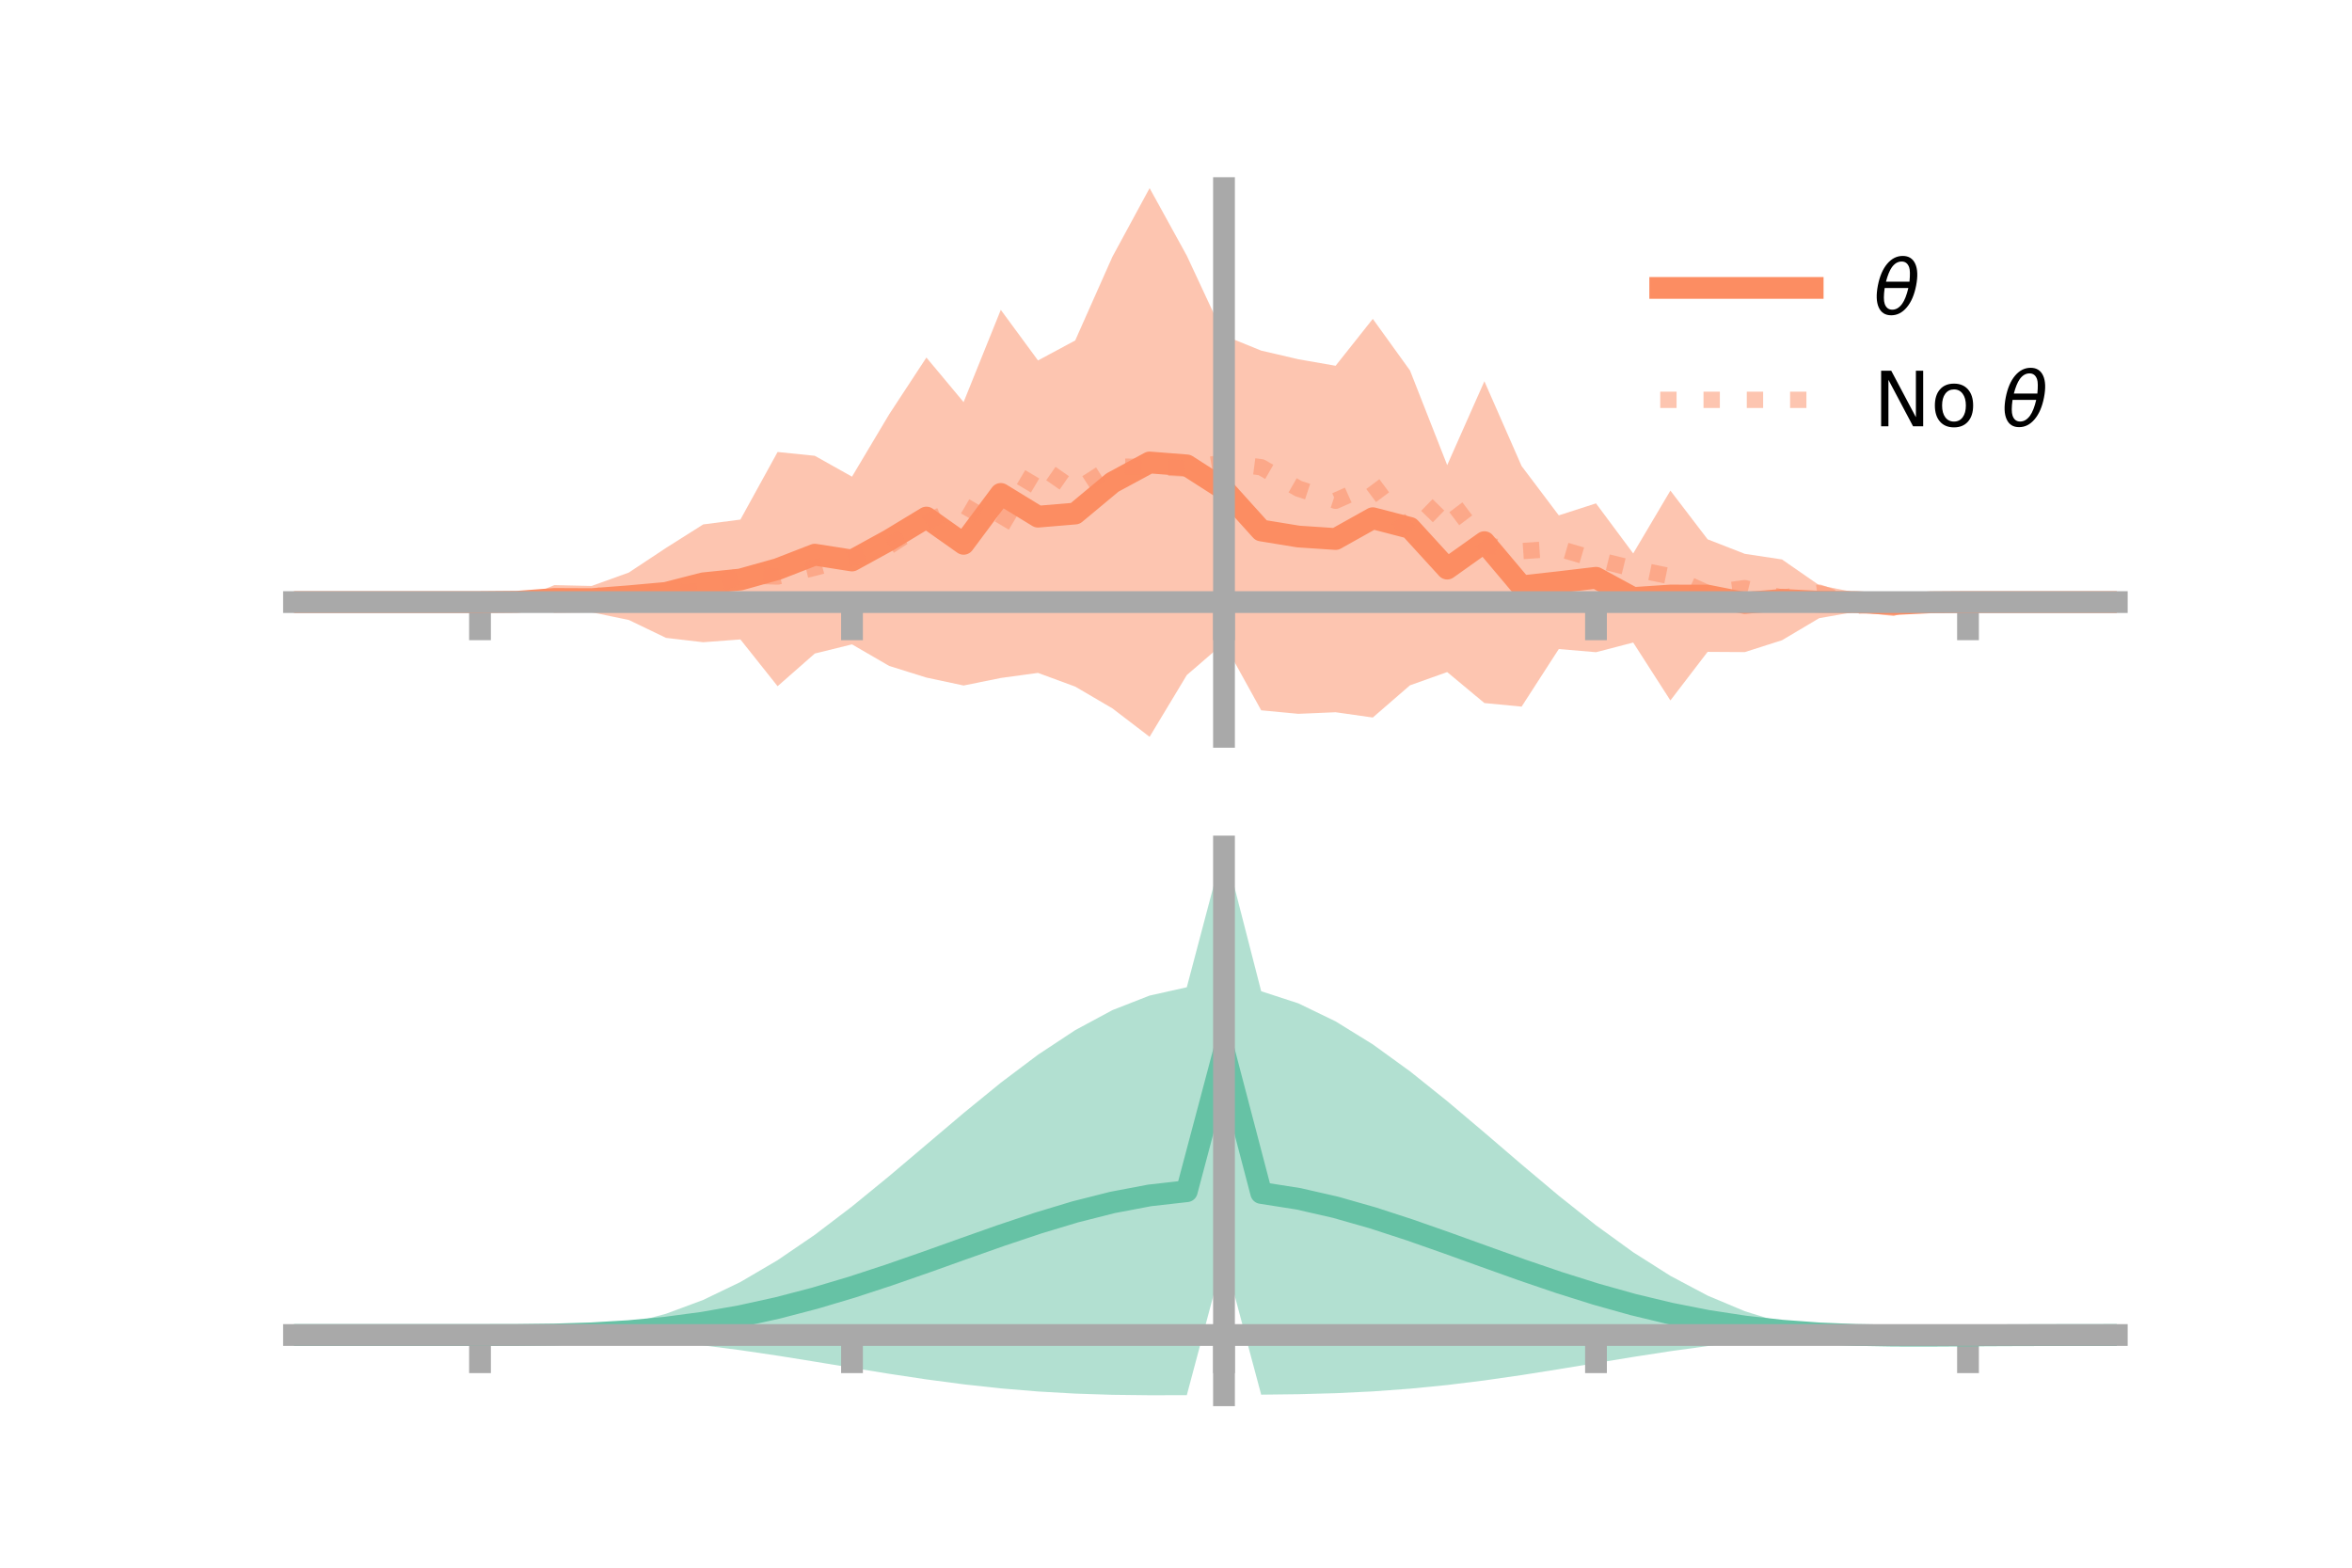 <?xml version="1.0" encoding="utf-8" standalone="no"?>
<!DOCTYPE svg PUBLIC "-//W3C//DTD SVG 1.1//EN"
  "http://www.w3.org/Graphics/SVG/1.1/DTD/svg11.dtd">
<!-- Created with matplotlib (https://matplotlib.org/) -->
<svg height="144pt" version="1.1" viewBox="0 0 216 144" width="216pt" xmlns="http://www.w3.org/2000/svg" xmlns:xlink="http://www.w3.org/1999/xlink">
 <defs>
  <style type="text/css">*{stroke-linecap:butt;stroke-linejoin:round;}</style>
 </defs>
 <g id="figure_1">
  <g id="patch_1">
   <path d="M 0 144 
L 216 144 
L 216 0 
L 0 0 
z
" style="fill:none;"/>
  </g>
  <g id="axes_1">
   <g id="patch_2">
    <path d="M 27 67.68 
L 194.4 67.68 
L 194.4 17.28 
L 27 17.28 
z
" style="fill:none;"/>
   </g>
   <g id="PolyCollection_1">
    <path clip-path="url(#pfde8755a9b)" d="M 27 55.303 
L 27 55.303 
L 30.416 55.303 
L 33.833 55.303 
L 37.249 55.303 
L 40.665 55.303 
L 44.082 55.303 
L 47.498 55.157 
L 50.914 53.745 
L 54.331 53.823 
L 57.747 52.593 
L 61.163 50.33 
L 64.58 48.171 
L 67.996 47.726 
L 71.412 41.518 
L 74.829 41.867 
L 78.245 43.784 
L 81.661 38.052 
L 85.078 32.842 
L 88.494 36.935 
L 91.91 28.461 
L 95.327 33.109 
L 98.743 31.273 
L 102.159 23.587 
L 105.576 17.28 
L 108.992 23.486 
L 112.408 30.816 
L 115.824 32.205 
L 119.241 33 
L 122.657 33.598 
L 126.073 29.29 
L 129.49 34.031 
L 132.906 42.724 
L 136.322 35.021 
L 139.739 42.809 
L 143.155 47.339 
L 146.571 46.237 
L 149.988 50.836 
L 153.404 45.064 
L 156.82 49.538 
L 160.237 50.872 
L 163.653 51.389 
L 167.069 53.756 
L 170.486 54.436 
L 173.902 54.38 
L 177.318 55.233 
L 180.735 55.303 
L 184.151 55.303 
L 187.567 55.303 
L 190.984 55.303 
L 194.4 55.303 
L 194.4 55.303 
L 194.4 55.303 
L 190.984 55.303 
L 187.567 55.303 
L 184.151 55.303 
L 180.735 55.303 
L 177.318 55.42 
L 173.902 56.596 
L 170.486 56.184 
L 167.069 56.782 
L 163.653 58.809 
L 160.237 59.898 
L 156.82 59.877 
L 153.404 64.34 
L 149.988 59.021 
L 146.571 59.908 
L 143.155 59.617 
L 139.739 64.907 
L 136.322 64.578 
L 132.906 61.733 
L 129.49 62.948 
L 126.073 65.909 
L 122.657 65.423 
L 119.241 65.569 
L 115.824 65.246 
L 112.408 59.059 
L 108.992 62.009 
L 105.576 67.68 
L 102.159 65.067 
L 98.743 63.068 
L 95.327 61.809 
L 91.91 62.275 
L 88.494 62.968 
L 85.078 62.238 
L 81.661 61.17 
L 78.245 59.188 
L 74.829 60.03 
L 71.412 63.032 
L 67.996 58.736 
L 64.58 58.992 
L 61.163 58.592 
L 57.747 56.947 
L 54.331 56.241 
L 50.914 56.287 
L 47.498 55.39 
L 44.082 55.303 
L 40.665 55.303 
L 37.249 55.303 
L 33.833 55.303 
L 30.416 55.303 
L 27 55.303 
z
" style="fill:#fc8d62;fill-opacity:0.5;"/>
   </g>
   <g id="matplotlib.axis_1">
    <g id="xtick_1">
     <g id="line2d_1">
      <defs>
       <path d="M 0 0 
L 0 3.5 
" id="m7d81e73aa5" style="stroke:#a9a9a9;stroke-width:2;"/>
      </defs>
      <g>
       <use style="fill:#a9a9a9;stroke:#a9a9a9;stroke-width:2;" x="44.082" xlink:href="#m7d81e73aa5" y="55.303"/>
      </g>
     </g>
    </g>
    <g id="xtick_2">
     <g id="line2d_2">
      <g>
       <use style="fill:#a9a9a9;stroke:#a9a9a9;stroke-width:2;" x="78.245" xlink:href="#m7d81e73aa5" y="55.303"/>
      </g>
     </g>
    </g>
    <g id="xtick_3">
     <g id="line2d_3">
      <g>
       <use style="fill:#a9a9a9;stroke:#a9a9a9;stroke-width:2;" x="112.408" xlink:href="#m7d81e73aa5" y="55.303"/>
      </g>
     </g>
    </g>
    <g id="xtick_4">
     <g id="line2d_4">
      <g>
       <use style="fill:#a9a9a9;stroke:#a9a9a9;stroke-width:2;" x="146.571" xlink:href="#m7d81e73aa5" y="55.303"/>
      </g>
     </g>
    </g>
    <g id="xtick_5">
     <g id="line2d_5">
      <g>
       <use style="fill:#a9a9a9;stroke:#a9a9a9;stroke-width:2;" x="180.735" xlink:href="#m7d81e73aa5" y="55.303"/>
      </g>
     </g>
    </g>
   </g>
   <g id="matplotlib.axis_2"/>
   <g id="line2d_6">
    <path clip-path="url(#pfde8755a9b)" d="M 27 55.303 
L 30.416 55.303 
L 33.833 55.303 
L 37.249 55.303 
L 40.665 55.303 
L 44.082 55.303 
L 47.498 55.274 
L 50.914 55.016 
L 54.331 55.032 
L 57.747 54.77 
L 61.163 54.461 
L 64.58 53.581 
L 67.996 53.231 
L 71.412 52.275 
L 74.829 50.949 
L 78.245 51.486 
L 81.661 49.611 
L 85.078 47.54 
L 88.494 49.952 
L 91.91 45.368 
L 95.327 47.459 
L 98.743 47.171 
L 102.159 44.327 
L 105.576 42.48 
L 108.992 42.747 
L 112.408 44.938 
L 115.824 48.725 
L 119.241 49.284 
L 122.657 49.511 
L 126.073 47.6 
L 129.49 48.49 
L 132.906 52.229 
L 136.322 49.8 
L 139.739 53.858 
L 143.155 53.478 
L 146.571 53.073 
L 149.988 54.929 
L 153.404 54.702 
L 156.82 54.708 
L 160.237 55.385 
L 163.653 55.099 
L 167.069 55.269 
L 170.486 55.31 
L 173.902 55.488 
L 177.318 55.327 
L 180.735 55.303 
L 184.151 55.303 
L 187.567 55.303 
L 190.984 55.303 
L 194.4 55.303 
" style="fill:none;stroke:#fc8d62;stroke-linecap:square;stroke-width:2;"/>
   </g>
   <g id="line2d_7">
    <path clip-path="url(#pfde8755a9b)" d="M 27 55.303 
L 30.416 55.303 
L 33.833 55.303 
L 37.249 55.303 
L 40.665 55.303 
L 44.082 55.303 
L 47.498 55.269 
L 50.914 55.17 
L 54.331 54.58 
L 57.747 55.341 
L 61.163 54.354 
L 64.58 54.319 
L 67.996 52.839 
L 71.412 52.955 
L 74.829 52.145 
L 78.245 51.236 
L 81.661 50.159 
L 85.078 47.941 
L 88.494 46.425 
L 91.91 48.428 
L 95.327 42.677 
L 98.743 45.05 
L 102.159 42.865 
L 105.576 42.876 
L 108.992 43.05 
L 112.408 42.48 
L 115.824 42.92 
L 119.241 44.882 
L 122.657 45.997 
L 126.073 44.465 
L 129.49 49.048 
L 132.906 45.545 
L 136.322 50.051 
L 139.739 50.623 
L 143.155 50.388 
L 146.571 51.391 
L 149.988 52.232 
L 153.404 52.935 
L 156.82 54.486 
L 160.237 54.026 
L 163.653 54.899 
L 167.069 54.443 
L 170.486 55.661 
L 173.902 55.36 
L 177.318 55.33 
L 180.735 55.303 
L 184.151 55.303 
L 187.567 55.303 
L 190.984 55.303 
L 194.4 55.303 
" style="fill:none;stroke:#fc8d62;stroke-dasharray:1.5,2.475;stroke-dashoffset:0;stroke-opacity:0.5;stroke-width:1.5;"/>
   </g>
   <g id="patch_3">
    <path d="M 112.408 67.68 
L 112.408 17.28 
" style="fill:none;stroke:#a9a9a9;stroke-linecap:square;stroke-linejoin:miter;stroke-width:2;"/>
   </g>
   <g id="patch_4">
    <path d="M 194.4 67.68 
L 194.4 17.28 
" style="fill:none;"/>
   </g>
   <g id="patch_5">
    <path d="M 27 55.303 
L 194.4 55.303 
" style="fill:none;stroke:#a9a9a9;stroke-linecap:square;stroke-linejoin:miter;stroke-width:2;"/>
   </g>
   <g id="patch_6">
    <path d="M 27 17.28 
L 194.4 17.28 
" style="fill:none;"/>
   </g>
   <g id="legend_1">
    <g id="line2d_8">
     <path d="M 152.47 26.449 
L 166.47 26.449 
" style="fill:none;stroke:#fc8d62;stroke-linecap:square;stroke-width:2;"/>
    </g>
    <g id="line2d_9"/>
    <g id="text_1">
     <!-- $\theta$ -->
     <g transform="translate(172.07 28.899)scale(0.07 -0.07)">
      <defs>
       <path d="M 45.516 34.672 
L 14.453 34.672 
Q 12.359 20.062 14.5 13.875 
Q 17.188 6.25 24.469 6.25 
Q 31.781 6.25 37.359 13.922 
Q 42.234 20.656 45.516 34.672 
z
M 47.016 42.969 
Q 48.344 56.844 46.625 61.719 
Q 43.953 69.438 36.766 69.438 
Q 29.297 69.438 23.828 61.812 
Q 19.531 55.672 16.156 42.969 
z
M 38.188 76.766 
Q 49.906 76.766 54.594 66.406 
Q 59.281 56.109 55.719 37.844 
Q 52.203 19.625 43.453 9.281 
Q 34.766 -1.125 23.047 -1.125 
Q 11.281 -1.125 6.641 9.281 
Q 2 19.625 5.516 37.844 
Q 9.078 56.109 17.719 66.406 
Q 26.422 76.766 38.188 76.766 
z
" id="DejaVuSans-Oblique-952"/>
      </defs>
      <use transform="translate(0 0.234)" xlink:href="#DejaVuSans-Oblique-952"/>
     </g>
    </g>
    <g id="line2d_10">
     <path d="M 152.47 36.724 
L 166.47 36.724 
" style="fill:none;stroke:#fc8d62;stroke-dasharray:1.5,2.475;stroke-dashoffset:0;stroke-opacity:0.5;stroke-width:1.5;"/>
    </g>
    <g id="line2d_11"/>
    <g id="text_2">
     <!-- No $\theta$ -->
     <g transform="translate(172.07 39.174)scale(0.07 -0.07)">
      <defs>
       <path d="M 9.812 72.906 
L 23.094 72.906 
L 55.422 11.922 
L 55.422 72.906 
L 64.984 72.906 
L 64.984 0 
L 51.703 0 
L 19.391 60.984 
L 19.391 0 
L 9.812 0 
z
" id="DejaVuSans-78"/>
       <path d="M 30.609 48.391 
Q 23.391 48.391 19.188 42.75 
Q 14.984 37.109 14.984 27.297 
Q 14.984 17.484 19.156 11.844 
Q 23.344 6.203 30.609 6.203 
Q 37.797 6.203 41.984 11.859 
Q 46.188 17.531 46.188 27.297 
Q 46.188 37.016 41.984 42.703 
Q 37.797 48.391 30.609 48.391 
z
M 30.609 56 
Q 42.328 56 49.016 48.375 
Q 55.719 40.766 55.719 27.297 
Q 55.719 13.875 49.016 6.219 
Q 42.328 -1.422 30.609 -1.422 
Q 18.844 -1.422 12.172 6.219 
Q 5.516 13.875 5.516 27.297 
Q 5.516 40.766 12.172 48.375 
Q 18.844 56 30.609 56 
z
" id="DejaVuSans-111"/>
       <path id="DejaVuSans-32"/>
      </defs>
      <use transform="translate(0 0.234)" xlink:href="#DejaVuSans-78"/>
      <use transform="translate(74.805 0.234)" xlink:href="#DejaVuSans-111"/>
      <use transform="translate(135.986 0.234)" xlink:href="#DejaVuSans-32"/>
      <use transform="translate(167.773 0.234)" xlink:href="#DejaVuSans-Oblique-952"/>
     </g>
    </g>
   </g>
  </g>
  <g id="axes_2">
   <g id="patch_7">
    <path d="M 27 128.16 
L 194.4 128.16 
L 194.4 77.76 
L 27 77.76 
z
" style="fill:none;"/>
   </g>
   <g id="PolyCollection_2">
    <path clip-path="url(#p94a06cc417)" d="M 27 122.631 
L 27 122.625 
L 30.416 122.627 
L 33.833 122.627 
L 37.249 122.627 
L 40.665 122.627 
L 44.082 122.627 
L 47.498 122.608 
L 50.914 122.487 
L 54.331 122.172 
L 57.747 121.587 
L 61.163 120.677 
L 64.58 119.405 
L 67.996 117.76 
L 71.412 115.754 
L 74.829 113.423 
L 78.245 110.822 
L 81.661 108.029 
L 85.078 105.136 
L 88.494 102.242 
L 91.91 99.454 
L 95.327 96.881 
L 98.743 94.625 
L 102.159 92.786 
L 105.576 91.449 
L 108.992 90.685 
L 112.408 77.76 
L 115.824 91.051 
L 119.241 92.165 
L 122.657 93.819 
L 126.073 95.931 
L 129.49 98.407 
L 132.906 101.142 
L 136.322 104.03 
L 139.739 106.962 
L 143.155 109.834 
L 146.571 112.55 
L 149.988 115.026 
L 153.404 117.194 
L 156.82 119.007 
L 160.237 120.443 
L 163.653 121.501 
L 167.069 122.197 
L 170.486 122.513 
L 173.902 122.53 
L 177.318 122.542 
L 180.735 122.568 
L 184.151 122.59 
L 187.567 122.606 
L 190.984 122.616 
L 194.4 122.622 
L 194.4 122.638 
L 194.4 122.638 
L 190.984 122.65 
L 187.567 122.672 
L 184.151 122.708 
L 180.735 122.764 
L 177.318 122.829 
L 173.902 122.832 
L 170.486 122.732 
L 167.069 122.764 
L 163.653 122.958 
L 160.237 123.256 
L 156.82 123.645 
L 153.404 124.114 
L 149.988 124.641 
L 146.571 125.202 
L 143.155 125.768 
L 139.739 126.309 
L 136.322 126.8 
L 132.906 127.221 
L 129.49 127.558 
L 126.073 127.807 
L 122.657 127.972 
L 119.241 128.065 
L 115.824 128.107 
L 112.408 115.342 
L 108.992 128.153 
L 105.576 128.16 
L 102.159 128.12 
L 98.743 128.009 
L 95.327 127.815 
L 91.91 127.53 
L 88.494 127.157 
L 85.078 126.705 
L 81.661 126.191 
L 78.245 125.638 
L 74.829 125.073 
L 71.412 124.525 
L 67.996 124.02 
L 64.58 123.581 
L 61.163 123.223 
L 57.747 122.954 
L 54.331 122.774 
L 50.914 122.674 
L 47.498 122.634 
L 44.082 122.628 
L 40.665 122.627 
L 37.249 122.628 
L 33.833 122.628 
L 30.416 122.629 
L 27 122.631 
z
" style="fill:#66c2a5;fill-opacity:0.5;"/>
   </g>
   <g id="matplotlib.axis_3">
    <g id="xtick_6">
     <g id="line2d_12">
      <g>
       <use style="fill:#a9a9a9;stroke:#a9a9a9;stroke-width:2;" x="44.082" xlink:href="#m7d81e73aa5" y="122.627"/>
      </g>
     </g>
    </g>
    <g id="xtick_7">
     <g id="line2d_13">
      <g>
       <use style="fill:#a9a9a9;stroke:#a9a9a9;stroke-width:2;" x="78.245" xlink:href="#m7d81e73aa5" y="122.627"/>
      </g>
     </g>
    </g>
    <g id="xtick_8">
     <g id="line2d_14">
      <g>
       <use style="fill:#a9a9a9;stroke:#a9a9a9;stroke-width:2;" x="112.408" xlink:href="#m7d81e73aa5" y="122.627"/>
      </g>
     </g>
    </g>
    <g id="xtick_9">
     <g id="line2d_15">
      <g>
       <use style="fill:#a9a9a9;stroke:#a9a9a9;stroke-width:2;" x="146.571" xlink:href="#m7d81e73aa5" y="122.627"/>
      </g>
     </g>
    </g>
    <g id="xtick_10">
     <g id="line2d_16">
      <g>
       <use style="fill:#a9a9a9;stroke:#a9a9a9;stroke-width:2;" x="180.735" xlink:href="#m7d81e73aa5" y="122.627"/>
      </g>
     </g>
    </g>
   </g>
   <g id="matplotlib.axis_4"/>
   <g id="line2d_17">
    <path clip-path="url(#p94a06cc417)" d="M 27 122.628 
L 30.416 122.628 
L 33.833 122.628 
L 37.249 122.627 
L 40.665 122.627 
L 44.082 122.627 
L 47.498 122.621 
L 50.914 122.58 
L 54.331 122.473 
L 57.747 122.27 
L 61.163 121.95 
L 64.58 121.493 
L 67.996 120.89 
L 71.412 120.14 
L 74.829 119.248 
L 78.245 118.23 
L 81.661 117.11 
L 85.078 115.92 
L 88.494 114.699 
L 91.91 113.492 
L 95.327 112.348 
L 98.743 111.317 
L 102.159 110.453 
L 105.576 109.805 
L 108.992 109.419 
L 112.408 96.551 
L 115.824 109.579 
L 119.241 110.115 
L 122.657 110.895 
L 126.073 111.869 
L 129.49 112.983 
L 132.906 114.182 
L 136.322 115.415 
L 139.739 116.636 
L 143.155 117.801 
L 146.571 118.876 
L 149.988 119.834 
L 153.404 120.654 
L 156.82 121.326 
L 160.237 121.849 
L 163.653 122.229 
L 167.069 122.481 
L 170.486 122.623 
L 173.902 122.681 
L 177.318 122.685 
L 180.735 122.666 
L 184.151 122.649 
L 187.567 122.639 
L 190.984 122.633 
L 194.4 122.63 
" style="fill:none;stroke:#66c2a5;stroke-linecap:square;stroke-width:2;"/>
   </g>
   <g id="patch_8">
    <path d="M 112.408 128.16 
L 112.408 77.76 
" style="fill:none;stroke:#a9a9a9;stroke-linecap:square;stroke-linejoin:miter;stroke-width:2;"/>
   </g>
   <g id="patch_9">
    <path d="M 194.4 128.16 
L 194.4 77.76 
" style="fill:none;"/>
   </g>
   <g id="patch_10">
    <path d="M 27 122.627 
L 194.4 122.627 
" style="fill:none;stroke:#a9a9a9;stroke-linecap:square;stroke-linejoin:miter;stroke-width:2;"/>
   </g>
   <g id="patch_11">
    <path d="M 27 77.76 
L 194.4 77.76 
" style="fill:none;"/>
   </g>
  </g>
 </g>
 <defs>
  <clipPath id="pfde8755a9b">
   <rect height="50.4" width="167.4" x="27" y="17.28"/>
  </clipPath>
  <clipPath id="p94a06cc417">
   <rect height="50.4" width="167.4" x="27" y="77.76"/>
  </clipPath>
 </defs>
</svg>
